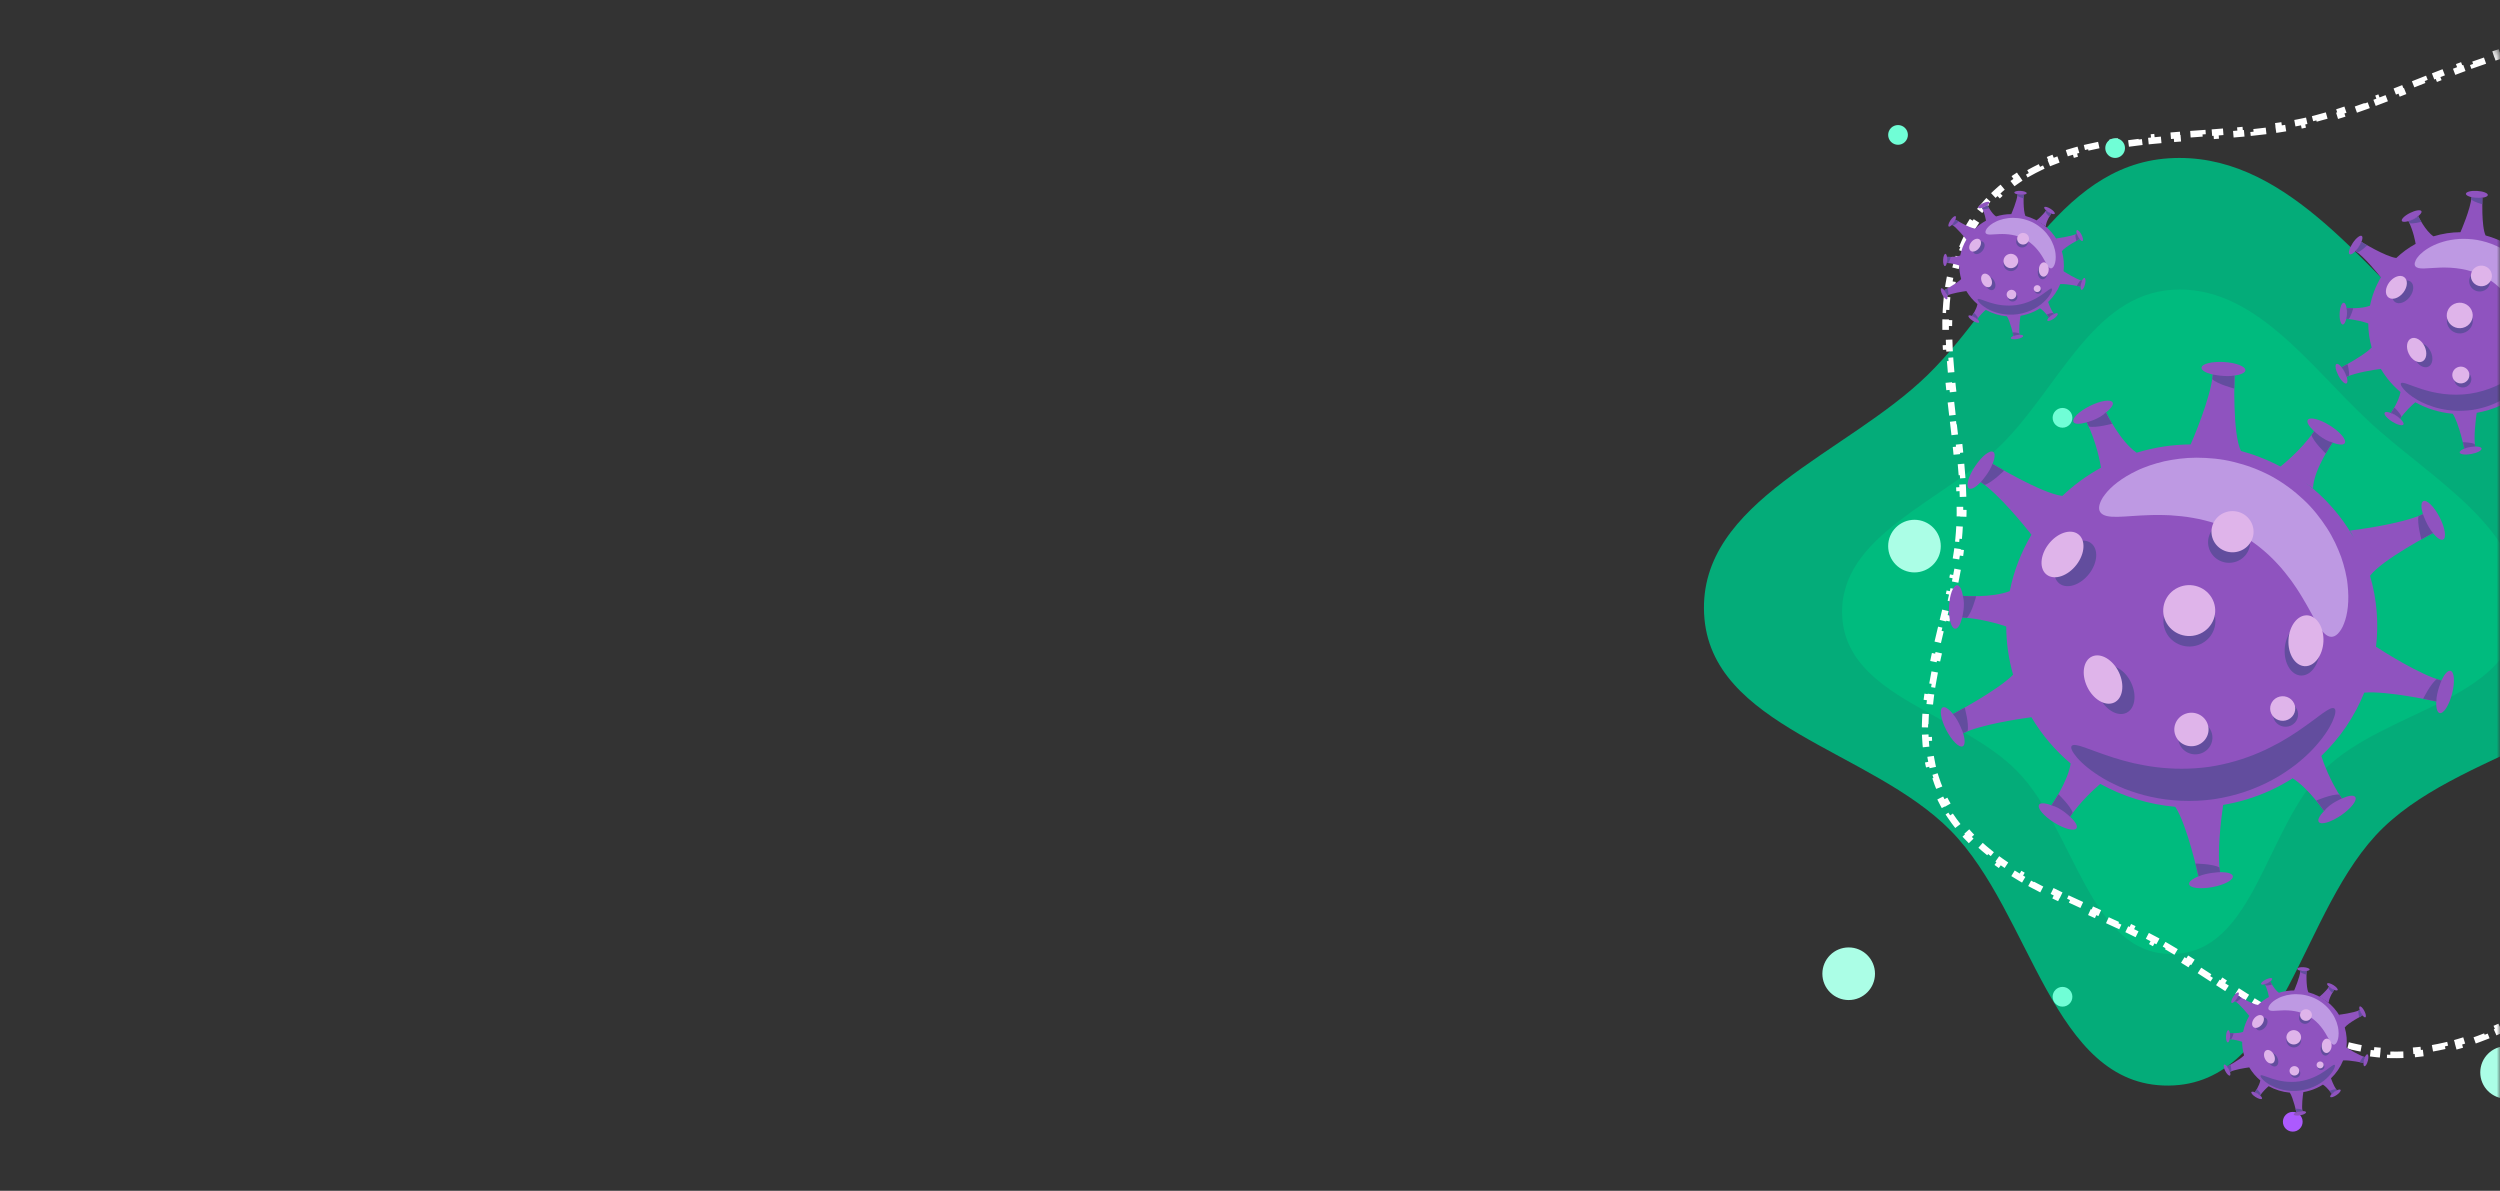 <svg width="380" height="181" viewBox="0 0 380 181" fill="none" xmlns="http://www.w3.org/2000/svg">
<rect x="0" y="0" width="380" height="181" fill="#333333" stroke="none"/>
<mask id="mask0_4393_19589" style="mask-type:alpha" maskUnits="userSpaceOnUse" x="0" y="0" width="380" height="181">
<rect width="380" height="181" rx="10" fill="#00BB7E"/>
</mask>
<g mask="url(#mask0_4393_19589)">
<path fill-rule="evenodd" clip-rule="evenodd" d="M329.601 24.065C346.943 22.904 358.707 39.852 371.393 51.682C384.774 64.161 406.072 75.176 403.837 93.295C401.604 111.402 375.4 113.102 362.251 125.805C349.53 138.094 347.324 164.887 329.601 165.008C311.897 165.128 308.895 138.843 296.503 126.252C284.376 113.93 259.876 110.527 259.023 93.295C258.172 76.086 280.745 69.014 293.073 56.922C305.225 45.002 312.582 25.204 329.601 24.065Z" fill="#04AC79"/>
<path fill-rule="evenodd" clip-rule="evenodd" d="M330.151 44.049C342.47 43.218 350.826 55.357 359.838 63.831C369.343 72.77 384.472 80.66 382.884 93.639C381.298 106.61 362.684 107.827 353.343 116.927C344.307 125.729 342.741 144.922 330.151 145.008C317.575 145.094 315.443 126.266 306.64 117.247C298.026 108.42 280.622 105.983 280.017 93.639C279.412 81.312 295.447 76.247 304.203 67.585C312.835 59.047 318.061 44.865 330.151 44.049Z" fill="#00BB7E"/>
<path d="M402.077 143.051C402.353 142.871 402.634 142.693 402.919 142.515L402.655 142.091C403.22 141.739 403.802 141.392 404.398 141.048L404.647 141.482C405.221 141.151 405.809 140.824 406.408 140.499L406.17 140.059C406.757 139.741 407.355 139.426 407.962 139.112L408.191 139.557C408.784 139.25 409.385 138.946 409.993 138.643L409.77 138.195C410.371 137.895 410.978 137.597 411.59 137.299L411.809 137.748C412.412 137.454 413.021 137.161 413.633 136.867L413.416 136.416C413.993 136.14 414.572 135.863 415.152 135.585C415.183 135.57 415.215 135.555 415.246 135.54L415.462 135.991C416.071 135.7 416.682 135.408 417.292 135.115L417.076 134.664C417.685 134.371 418.295 134.077 418.902 133.781L419.121 134.23C419.731 133.933 420.339 133.633 420.944 133.331L420.72 132.884C421.328 132.58 421.932 132.275 422.53 131.966L422.759 132.41C423.366 132.097 423.968 131.78 424.562 131.46L424.325 131.02C424.925 130.696 425.517 130.369 426.1 130.037L426.347 130.471C426.945 130.131 427.532 129.787 428.109 129.436L427.849 129.009C428.433 128.653 429.005 128.293 429.563 127.926L429.838 128.343C430.415 127.963 430.978 127.576 431.523 127.181L431.23 126.776C431.787 126.373 432.325 125.962 432.842 125.542L433.157 125.93C433.7 125.49 434.22 125.04 434.716 124.578L434.376 124.212C434.879 123.744 435.355 123.265 435.801 122.774L436.171 123.11C436.644 122.59 437.085 122.055 437.491 121.504L437.089 121.208C437.495 120.656 437.864 120.09 438.192 119.507L438.628 119.753C438.972 119.141 439.273 118.51 439.527 117.86L439.061 117.679C439.306 117.052 439.504 116.407 439.652 115.742L440.14 115.851C440.29 115.175 440.391 114.481 440.438 113.766L439.939 113.733C439.982 113.079 439.978 112.406 439.924 111.715L440.423 111.676C440.396 111.33 440.357 110.981 440.306 110.627C440.255 110.273 440.193 109.927 440.12 109.588L439.632 109.693C439.487 109.019 439.298 108.376 439.069 107.761L439.537 107.586C439.289 106.923 438.996 106.292 438.661 105.691L438.224 105.934C437.896 105.345 437.525 104.784 437.116 104.25L437.513 103.946C437.093 103.398 436.635 102.878 436.142 102.383L435.788 102.736C435.32 102.265 434.818 101.817 434.288 101.389L434.601 101C434.073 100.574 433.517 100.168 432.938 99.781L432.66 100.197C432.109 99.829 431.535 99.477 430.94 99.138L431.188 98.704C430.603 98.371 429.999 98.051 429.379 97.743L429.157 98.191C428.562 97.896 427.952 97.611 427.328 97.335L427.53 96.878C426.916 96.606 426.29 96.343 425.654 96.087L425.468 96.551C424.85 96.303 424.222 96.06 423.585 95.823L423.76 95.355C423.131 95.12 422.495 94.891 421.854 94.665L421.688 95.137C421.057 94.915 420.42 94.696 419.78 94.479L419.94 94.006C419.304 93.79 418.664 93.577 418.023 93.365L417.865 93.84C417.427 93.695 416.988 93.55 416.548 93.405C416.349 93.339 416.149 93.273 415.949 93.207L416.105 92.732C415.467 92.521 414.828 92.31 414.192 92.097L414.033 92.571C413.393 92.357 412.756 92.141 412.121 91.921L412.285 91.449C411.648 91.229 411.015 91.006 410.388 90.778L410.218 91.248C409.582 91.017 408.951 90.782 408.327 90.54L408.508 90.074C407.879 89.831 407.259 89.581 406.649 89.324L406.455 89.785C405.829 89.522 405.213 89.251 404.608 88.97L404.818 88.517C404.208 88.234 403.61 87.941 403.027 87.638L402.796 88.081C402.193 87.767 401.604 87.441 401.032 87.101L401.288 86.671C400.712 86.329 400.155 85.973 399.619 85.602L399.334 86.013C398.775 85.626 398.237 85.222 397.724 84.8L398.041 84.414C397.529 83.992 397.042 83.552 396.584 83.092L396.23 83.445C395.752 82.966 395.304 82.465 394.887 81.939L395.279 81.628C394.875 81.118 394.502 80.585 394.163 80.026L393.735 80.285C393.39 79.717 393.079 79.122 392.804 78.5L393.262 78.298C393.13 78.001 393.008 77.697 392.894 77.386C392.78 77.072 392.674 76.757 392.577 76.441L392.099 76.588C391.899 75.935 391.735 75.279 391.605 74.618L392.095 74.522C391.967 73.872 391.873 73.218 391.809 72.56L391.312 72.608C391.247 71.935 391.214 71.258 391.211 70.579L391.711 70.576C391.707 69.916 391.732 69.253 391.784 68.586L391.285 68.547C391.336 67.876 391.414 67.203 391.514 66.527L392.009 66.601C392.106 65.947 392.226 65.29 392.366 64.63L391.877 64.526C392.017 63.868 392.177 63.209 392.354 62.548L392.837 62.678C393.009 62.036 393.198 61.392 393.402 60.746L392.926 60.595C393.129 59.953 393.346 59.31 393.576 58.666L394.047 58.834C394.272 58.206 394.509 57.575 394.756 56.944L394.291 56.762C394.537 56.135 394.793 55.507 395.057 54.879L395.518 55.073C395.778 54.455 396.047 53.836 396.322 53.216L395.865 53.013C396.14 52.395 396.421 51.778 396.706 51.16L397.16 51.37C397.443 50.758 397.731 50.145 398.022 49.533L397.57 49.318C397.861 48.706 398.155 48.094 398.45 47.483L398.9 47.7C399.195 47.09 399.491 46.48 399.787 45.871L399.337 45.653C399.356 45.613 399.375 45.574 399.395 45.534C399.672 44.963 399.949 44.392 400.225 43.823L400.675 44.041C400.971 43.427 401.266 42.815 401.557 42.203L401.106 41.988C401.399 41.373 401.688 40.759 401.972 40.146L402.426 40.357C402.714 39.735 402.996 39.115 403.271 38.497L402.815 38.294C403.092 37.669 403.363 37.047 403.624 36.427L404.085 36.62C404.351 35.986 404.609 35.353 404.854 34.723L404.388 34.541C404.637 33.903 404.874 33.268 405.096 32.635L405.568 32.801C405.797 32.148 406.012 31.497 406.209 30.849L405.731 30.703C405.931 30.046 406.113 29.393 406.275 28.744L406.76 28.865C406.929 28.189 407.076 27.516 407.198 26.847L406.706 26.757C406.83 26.081 406.929 25.41 406.999 24.744L407.496 24.797C407.57 24.101 407.613 23.409 407.623 22.722L407.123 22.715C407.133 22.032 407.11 21.355 407.049 20.684L407.547 20.639C407.484 19.944 407.383 19.255 407.239 18.572L406.75 18.675C406.611 18.016 406.432 17.363 406.21 16.718L406.682 16.555C406.457 15.904 406.19 15.26 405.876 14.624L405.427 14.845C405.134 14.251 404.799 13.664 404.42 13.084L404.839 12.81C404.648 12.518 404.446 12.228 404.234 11.94C404.029 11.663 403.82 11.397 403.606 11.14L403.222 11.461C402.793 10.948 402.346 10.479 401.882 10.053L402.22 9.685C401.715 9.22 401.189 8.803 400.644 8.43L400.362 8.843C399.818 8.472 399.256 8.147 398.675 7.866L398.893 7.416C398.286 7.122 397.66 6.874 397.019 6.669L396.867 7.146C396.252 6.95 395.621 6.794 394.975 6.675L395.066 6.183C394.416 6.064 393.753 5.982 393.078 5.933L393.042 6.432C392.405 6.385 391.756 6.37 391.096 6.382L391.087 5.882C390.435 5.894 389.774 5.933 389.105 5.995L389.151 6.493C388.515 6.553 387.87 6.634 387.216 6.735L387.14 6.241C386.498 6.341 385.85 6.46 385.196 6.595L385.297 7.084C384.67 7.214 384.036 7.36 383.396 7.519L383.275 7.034C382.646 7.191 382.013 7.361 381.375 7.543L381.512 8.024C380.894 8.2 380.271 8.388 379.644 8.585L379.494 8.108C378.876 8.302 378.255 8.506 377.631 8.717L377.791 9.191C377.18 9.398 376.566 9.612 375.95 9.832L375.781 9.362C375.17 9.58 374.558 9.805 373.944 10.034L374.118 10.502C373.512 10.728 372.904 10.959 372.295 11.193L372.116 10.726C371.509 10.959 370.902 11.195 370.295 11.434L370.477 11.899C369.872 12.136 369.267 12.375 368.662 12.614L368.478 12.149C368.064 12.313 367.649 12.478 367.235 12.642C367.045 12.717 366.855 12.793 366.665 12.868L366.849 13.333C366.244 13.573 365.639 13.812 365.035 14.05L364.852 13.585C364.246 13.823 363.641 14.06 363.038 14.294L363.219 14.76C362.61 14.996 362.003 15.229 361.397 15.457L361.221 14.989C360.611 15.22 360.003 15.445 359.398 15.665L359.569 16.135C358.953 16.359 358.34 16.576 357.731 16.787L357.568 16.314C356.95 16.527 356.337 16.733 355.728 16.929L355.881 17.405C355.256 17.606 354.634 17.798 354.018 17.98L353.877 17.5C353.249 17.684 352.628 17.857 352.013 18.016L352.138 18.5C351.499 18.665 350.867 18.817 350.241 18.952L350.135 18.463C349.821 18.532 349.508 18.596 349.198 18.655C348.884 18.716 348.568 18.774 348.251 18.829L348.338 19.322C347.702 19.433 347.062 19.536 346.417 19.631L346.344 19.137C345.71 19.23 345.071 19.317 344.428 19.396L344.489 19.893C343.849 19.972 343.205 20.046 342.558 20.114L342.506 19.617C341.866 19.685 341.223 19.748 340.577 19.807L340.623 20.305C339.979 20.364 339.333 20.419 338.686 20.472L338.645 19.974C338.001 20.026 337.356 20.076 336.709 20.125L336.747 20.623C336.101 20.672 335.454 20.719 334.807 20.766L334.771 20.268C334.124 20.315 333.477 20.361 332.831 20.409L332.868 20.908C332.22 20.956 331.574 21.005 330.928 21.055L330.889 20.557C330.24 20.608 329.593 20.661 328.946 20.718L328.99 21.216C328.342 21.272 327.697 21.332 327.054 21.396L327.004 20.899C326.354 20.964 325.707 21.033 325.063 21.109L325.121 21.605C324.474 21.681 323.831 21.762 323.192 21.851L323.124 21.355C322.474 21.445 321.828 21.542 321.187 21.648L321.268 22.141C320.625 22.247 319.987 22.362 319.354 22.487L319.258 21.996C318.612 22.123 317.973 22.261 317.339 22.41L317.454 22.897C316.82 23.047 316.192 23.208 315.572 23.383L315.437 22.901C314.801 23.08 314.173 23.273 313.554 23.482L313.713 23.955C313.095 24.163 312.487 24.386 311.888 24.626L311.702 24.162C311.089 24.408 310.485 24.671 309.892 24.954L310.108 25.405C309.521 25.685 308.946 25.983 308.383 26.302L308.136 25.867C307.562 26.192 307 26.539 306.45 26.908L306.729 27.323C306.193 27.683 305.67 28.065 305.16 28.471L304.849 28.08C304.334 28.489 303.834 28.922 303.348 29.38L303.691 29.744C303.225 30.183 302.772 30.646 302.335 31.133L301.963 30.799C301.742 31.045 301.525 31.297 301.312 31.555C301.099 31.813 300.894 32.073 300.696 32.336L301.095 32.637C300.701 33.158 300.337 33.69 300 34.23L299.575 33.965C299.223 34.531 298.899 35.106 298.603 35.69L299.049 35.916C298.755 36.495 298.489 37.083 298.249 37.679L297.785 37.492C297.538 38.104 297.317 38.725 297.121 39.353L297.598 39.502C297.406 40.117 297.237 40.74 297.09 41.37L296.603 41.257C296.454 41.894 296.327 42.538 296.22 43.187L296.713 43.269C296.609 43.902 296.523 44.542 296.454 45.188L295.957 45.135C295.888 45.782 295.836 46.434 295.799 47.091L296.298 47.12C296.262 47.759 296.241 48.404 296.231 49.053L295.731 49.046C295.722 49.694 295.725 50.345 295.739 51L296.239 50.989C296.253 51.631 296.276 52.276 296.309 52.925L295.809 52.95C295.842 53.596 295.883 54.245 295.93 54.896L296.429 54.859C296.476 55.5 296.53 56.143 296.589 56.789L296.091 56.834C296.15 57.477 296.214 58.122 296.281 58.768L296.778 58.716C296.845 59.356 296.916 59.998 296.989 60.641L296.492 60.697C296.564 61.339 296.639 61.981 296.714 62.623L297.211 62.565C297.244 62.848 297.277 63.131 297.31 63.414C297.353 63.772 297.395 64.131 297.436 64.489L296.94 64.547C297.015 65.188 297.089 65.829 297.161 66.469L297.658 66.413C297.73 67.055 297.8 67.697 297.866 68.339L297.369 68.39C297.435 69.032 297.498 69.672 297.556 70.312L298.054 70.267C298.112 70.911 298.165 71.555 298.212 72.197L297.713 72.233C297.76 72.876 297.799 73.516 297.831 74.155L298.331 74.13C298.363 74.777 298.387 75.422 298.402 76.064L297.902 76.076C297.916 76.719 297.921 77.359 297.914 77.996L298.414 78.001C298.407 78.65 298.388 79.296 298.356 79.938L297.857 79.913C297.841 80.232 297.822 80.55 297.799 80.867C297.775 81.203 297.747 81.538 297.715 81.875L298.213 81.922C298.148 82.599 298.067 83.277 297.974 83.955L297.478 83.886C297.386 84.554 297.281 85.222 297.165 85.892L297.658 85.977C297.541 86.647 297.415 87.318 297.28 87.988L296.79 87.89C296.657 88.554 296.515 89.218 296.368 89.883L296.856 89.991C296.709 90.657 296.556 91.322 296.401 91.986L295.914 91.872C295.758 92.535 295.599 93.198 295.44 93.86L295.926 93.977C295.857 94.261 295.789 94.545 295.72 94.828C295.628 95.208 295.537 95.588 295.445 95.967L294.959 95.85C294.799 96.516 294.64 97.181 294.486 97.845L294.973 97.959C294.817 98.625 294.666 99.291 294.521 99.955L294.033 99.848C293.886 100.521 293.746 101.193 293.614 101.863L294.105 101.959C293.974 102.632 293.851 103.303 293.741 103.972L293.247 103.891C293.135 104.574 293.034 105.256 292.948 105.936L293.444 105.998C293.358 106.679 293.287 107.358 293.235 108.034L292.736 107.995C292.682 108.688 292.646 109.378 292.632 110.067L293.132 110.077C293.118 110.763 293.126 111.445 293.158 112.124L292.659 112.148C292.692 112.842 292.75 113.535 292.837 114.225L293.333 114.162C293.418 114.838 293.531 115.511 293.675 116.179L293.186 116.285C293.332 116.962 293.509 117.636 293.721 118.307L294.197 118.156C294.4 118.8 294.635 119.44 294.905 120.076L294.445 120.271C294.581 120.591 294.725 120.91 294.879 121.227C295.031 121.542 295.189 121.852 295.353 122.156L295.793 121.918C296.12 122.523 296.469 123.105 296.841 123.666L296.424 123.942C296.81 124.524 297.218 125.084 297.647 125.624L298.038 125.312C298.462 125.845 298.908 126.358 299.372 126.853L299.007 127.195C299.481 127.699 299.974 128.185 300.484 128.652L300.821 128.284C301.321 128.742 301.837 129.183 302.369 129.61L302.056 130C302.591 130.429 303.142 130.843 303.705 131.244L303.995 130.837C304.545 131.229 305.109 131.608 305.684 131.976L305.415 132.397C305.99 132.765 306.577 133.123 307.172 133.47L307.424 133.039C308.007 133.379 308.6 133.711 309.201 134.035L308.963 134.475C309.562 134.799 310.169 135.115 310.781 135.425L311.007 134.979C311.611 135.285 312.22 135.585 312.835 135.881L312.618 136.331C313.23 136.626 313.847 136.917 314.466 137.205L314.677 136.752C315.292 137.037 315.91 137.32 316.529 137.602L316.322 138.057C316.922 138.33 317.524 138.602 318.125 138.874L318.18 138.899L318.386 138.443C319.005 138.723 319.624 139.003 320.242 139.284L320.035 139.739C320.653 140.021 321.269 140.304 321.883 140.589L322.094 140.136C322.711 140.423 323.325 140.714 323.935 141.008L323.717 141.458C324.329 141.754 324.935 142.053 325.535 142.358L325.762 141.912C326.37 142.221 326.972 142.536 327.567 142.859L327.328 143.298C327.625 143.459 327.92 143.622 328.213 143.787C328.501 143.949 328.79 144.114 329.077 144.28L329.328 143.847C329.904 144.181 330.478 144.522 331.051 144.869L330.791 145.297C331.359 145.641 331.925 145.991 332.489 146.346L332.755 145.922C333.32 146.277 333.883 146.636 334.446 146.997L334.175 147.418C334.736 147.778 335.296 148.141 335.855 148.505L336.128 148.085C336.528 148.346 336.927 148.606 337.326 148.867C337.486 148.971 337.646 149.075 337.806 149.18L337.533 149.598C338.093 149.964 338.653 150.329 339.214 150.691L339.486 150.272C340.047 150.635 340.609 150.996 341.172 151.353L340.904 151.775C341.471 152.135 342.039 152.491 342.608 152.842L342.87 152.416C343.44 152.767 344.012 153.113 344.585 153.451L344.331 153.882C344.911 154.224 345.493 154.56 346.078 154.887L346.322 154.45C346.907 154.777 347.495 155.094 348.085 155.401L347.854 155.845C348.454 156.157 349.057 156.458 349.664 156.746L349.878 156.294C350.483 156.582 351.092 156.857 351.705 157.117L351.509 157.577C352.133 157.842 352.76 158.091 353.393 158.325L353.566 157.855C354.194 158.087 354.826 158.301 355.464 158.497L355.317 158.975C355.965 159.174 356.618 159.354 357.278 159.513L357.395 159.027C358.043 159.184 358.697 159.32 359.357 159.434L359.272 159.926C359.938 160.041 360.611 160.134 361.29 160.202L361.34 159.705C362 159.771 362.666 159.815 363.339 159.833L363.326 160.333C363.664 160.342 364.005 160.345 364.347 160.342C364.703 160.338 365.058 160.329 365.41 160.314L365.389 159.814C366.091 159.785 366.786 159.732 367.476 159.659L367.529 160.156C368.236 160.08 368.937 159.983 369.632 159.865L369.548 159.372C370.238 159.255 370.921 159.117 371.6 158.96L371.713 159.447C372.402 159.288 373.086 159.109 373.764 158.913L373.625 158.433C374.295 158.239 374.959 158.027 375.619 157.799L375.783 158.272C376.448 158.042 377.109 157.796 377.766 157.536L377.581 157.071C378.228 156.814 378.871 156.543 379.509 156.258L379.713 156.715C380.354 156.429 380.992 156.13 381.625 155.82L381.405 155.371C382.03 155.065 382.651 154.748 383.269 154.421L383.503 154.863C384.123 154.535 384.739 154.197 385.352 153.851L385.106 153.416C385.712 153.074 386.315 152.724 386.916 152.366L387.171 152.796C387.773 152.438 388.371 152.074 388.968 151.703L388.704 151.279C389.296 150.911 389.886 150.538 390.474 150.161L390.744 150.582C391.332 150.205 391.919 149.823 392.504 149.439L392.229 149.021C392.812 148.638 393.393 148.252 393.974 147.865L394.251 148.281C394.832 147.893 395.412 147.503 395.991 147.114L395.712 146.699C396.034 146.482 396.355 146.265 396.677 146.049C396.934 145.875 397.191 145.702 397.447 145.529L397.727 145.944C398.306 145.554 398.884 145.165 399.463 144.778L399.185 144.363C399.766 143.974 400.347 143.588 400.929 143.205L401.204 143.623C401.495 143.431 401.786 143.241 402.077 143.051Z" stroke="white" stroke-dasharray="2 2"/>
<circle cx="1.5" cy="1.5" r="1.5" transform="matrix(1 0 0 -1 312 153.008)" fill="#70FED6"/>
<circle cx="1.5" cy="1.5" r="1.5" transform="matrix(1 0 0 -1 312 65.008)" fill="#70FED6"/>
<circle cx="1.5" cy="1.5" r="1.5" transform="matrix(1 0 0 -1 347 172.008)" fill="#AC5AFE"/>
<circle cx="1.5" cy="1.5" r="1.5" transform="matrix(1 0 0 -1 320 24.008)" fill="#70FED6"/>
<circle cx="1.5" cy="1.5" r="1.5" transform="matrix(1 0 0 -1 287 22.008)" fill="#70FED6"/>
<circle cx="4" cy="4" r="4" transform="matrix(1 0 0 -1 287 87.008)" fill="#ABFEE6"/>
<circle cx="4" cy="4" r="4" transform="matrix(1 0 0 -1 277 152.008)" fill="#ABFEE6"/>
<circle cx="4" cy="4" r="4" transform="matrix(1 0 0 -1 377 167.008)" fill="#ABFEE6"/>
<path d="M368.691 36.348C368.529 36.414 368.367 36.478 368.207 36.55C368.367 36.477 368.53 36.41 368.691 36.348ZM388.077 50.702C388.288 48.924 388.149 47.09 387.622 45.3C388.528 44.07 392.404 42.044 392.404 42.044L391.679 40.586C389.962 41.403 386.089 41.854 386.089 41.854C386.179 41.99 386.277 42.175 386.38 42.384C384.483 39.044 381.348 36.748 377.811 35.792C377.157 34.46 377.325 30.051 377.325 30.051L375.676 29.934C375.535 31.757 374.057 35.139 373.988 35.294C372.621 35.301 371.24 35.509 369.888 35.923C368.658 35.105 367.557 32.856 367.557 32.856L366.074 33.573C366.859 35.148 367.143 36.855 367.176 37.066C366.083 37.666 365.1 38.391 364.237 39.215C362.656 39.03 358.936 36.775 358.936 36.775L358.006 38.14C359.423 39.074 361.439 41.592 361.89 42.168C361.1 43.501 360.542 44.956 360.239 46.468C358.862 46.996 356.679 46.829 356.679 46.829L356.582 48.468C358.024 48.554 359.382 48.959 359.976 49.158C359.978 50.382 360.148 51.618 360.495 52.835C359.251 54.083 355.926 55.823 355.926 55.823L356.661 57.297C358.048 56.637 360.823 56.212 361.887 56.068C362.693 57.431 363.708 58.614 364.874 59.597C364.636 61.026 363.405 62.774 363.405 62.774L364.8 63.681C365.605 62.497 366.65 61.546 367.121 61.146C368.869 62.117 370.815 62.715 372.822 62.892C373.739 64.294 374.582 68.189 374.582 68.189L376.23 67.905C375.976 66.465 376.298 63.862 376.459 62.748C377.674 62.543 378.882 62.18 380.054 61.642C380.645 61.37 381.205 61.06 381.739 60.722C382.975 61.497 384.123 63.217 384.123 63.217L385.505 62.292C384.566 60.933 384.042 59.401 383.919 59.016C385.357 57.64 386.46 55.991 387.182 54.196C388.944 54.041 392.658 54.872 392.658 54.872L393.088 53.285C391.432 52.849 388.679 51.094 388.077 50.702Z" fill="#8F53BF"/>
<path d="M384.668 49.945C383.939 49.906 383.463 48.581 382.476 46.948C382.366 46.739 382.213 46.535 382.083 46.318C381.947 46.104 381.787 45.89 381.638 45.668C381.309 45.236 380.968 44.784 380.56 44.357C379.762 43.49 378.78 42.688 377.659 42.068C376.527 41.469 375.31 41.082 374.137 40.883C373.55 40.773 372.979 40.731 372.431 40.689C372.159 40.684 371.89 40.666 371.632 40.666C371.376 40.675 371.119 40.658 370.879 40.677C368.944 40.731 367.55 41.043 367.127 40.459C367.027 40.318 367.003 40.134 367.059 39.907C367.117 39.686 367.242 39.399 367.472 39.114C367.915 38.521 368.736 37.844 369.923 37.282C370.218 37.131 370.541 37.023 370.879 36.895C371.219 36.775 371.582 36.681 371.961 36.584C372.723 36.423 373.56 36.3 374.451 36.304C375.339 36.31 376.286 36.383 377.244 36.622C378.201 36.852 379.175 37.207 380.111 37.706C381.041 38.216 381.866 38.835 382.575 39.506C383.292 40.172 383.861 40.917 384.34 41.652C384.819 42.389 385.159 43.148 385.427 43.866C385.546 44.233 385.659 44.583 385.737 44.929C385.808 45.278 385.887 45.605 385.913 45.929C386.063 47.213 385.918 48.256 385.642 48.941C385.521 49.282 385.339 49.54 385.18 49.706C385.014 49.873 384.843 49.952 384.668 49.945Z" fill="#BE99E3"/>
<path d="M358.983 35.861C359.238 36.023 359.032 36.777 358.524 37.544C358.352 37.804 358.167 38.032 357.989 38.214C357.639 38.57 357.311 38.749 357.143 38.642C356.889 38.48 357.095 37.727 357.603 36.959C358.111 36.191 358.729 35.699 358.983 35.861Z" fill="#8F53BF"/>
<path d="M358.039 38.163C358.039 38.163 358.687 37.448 358.936 36.775C359.201 36.932 359.503 37.111 359.813 37.285C359.813 37.285 358.884 38.214 358.334 38.376L358.039 38.163" fill="#624D9E"/>
<path d="M356.248 46.016C356.551 46.03 356.763 46.782 356.721 47.697C356.707 48.006 356.666 48.294 356.606 48.54C356.488 49.021 356.297 49.338 356.097 49.329C355.795 49.316 355.583 48.563 355.624 47.649C355.666 46.734 355.946 46.003 356.248 46.016Z" fill="#8F53BF"/>
<path d="M356.623 48.47C356.623 48.47 356.882 47.558 356.68 46.829C356.992 46.851 357.331 46.857 357.688 46.853C357.688 46.853 357.377 48.087 356.986 48.5L356.623 48.47" fill="#624D9E"/>
<path d="M355.144 55.322C355.414 55.188 355.975 55.742 356.396 56.559C356.539 56.836 356.647 57.107 356.717 57.349C356.855 57.825 356.848 58.193 356.669 58.282C356.399 58.416 355.838 57.862 355.416 57.045C354.996 56.228 354.873 55.456 355.144 55.322" fill="#8F53BF"/>
<path d="M356.697 57.281C356.697 57.281 356.394 56.372 355.926 55.823C356.198 55.678 356.508 55.511 356.817 55.335C356.817 55.335 357.167 56.59 357.034 57.138L356.697 57.281Z" fill="#624D9E"/>
<path d="M362.472 62.731C362.637 62.481 363.406 62.68 364.191 63.176C364.457 63.343 364.69 63.523 364.876 63.698C365.24 64.04 365.424 64.36 365.315 64.526C365.151 64.776 364.382 64.577 363.597 64.081C362.812 63.585 362.308 62.981 362.472 62.731Z" fill="#8F53BF"/>
<path d="M364.822 63.648C364.822 63.648 364.148 62.969 363.404 62.774C363.581 62.521 363.757 62.236 363.933 61.932C363.933 61.932 364.864 62.817 365.031 63.355L364.822 63.648" fill="#624D9E"/>
<path d="M373.875 68.788C373.819 68.495 374.517 68.12 375.434 67.95C375.745 67.893 376.04 67.866 376.297 67.866C376.802 67.868 377.16 67.977 377.197 68.17C377.254 68.463 376.556 68.838 375.638 69.008C374.721 69.178 373.932 69.079 373.875 68.788" fill="#8F53BF"/>
<path d="M376.224 67.867C376.224 67.867 375.251 67.901 374.582 68.189C374.515 67.893 374.438 67.554 374.352 67.214C374.352 67.214 375.679 67.232 376.178 67.51L376.224 67.867" fill="#624D9E"/>
<path d="M369.461 53.432C369.925 54.401 369.761 55.435 369.096 55.74C368.431 56.046 367.517 55.508 367.053 54.538C366.59 53.569 366.754 52.535 367.419 52.23C368.084 51.924 368.998 52.463 369.461 53.432Z" fill="#624D9E"/>
<path d="M368.535 52.646C368.998 53.616 368.834 54.65 368.17 54.955C367.504 55.26 366.59 54.722 366.127 53.753C365.663 52.783 365.827 51.75 366.492 51.444C367.158 51.139 368.072 51.677 368.535 52.646Z" fill="#DFB4EA"/>
<path d="M364.157 43.569C364.814 42.714 365.822 42.371 366.408 42.804C366.995 43.238 366.938 44.282 366.281 45.137C365.624 45.993 364.617 46.335 364.031 45.902C363.444 45.469 363.501 44.424 364.157 43.569Z" fill="#624D9E"/>
<path d="M363.187 42.89C363.844 42.035 364.852 41.693 365.438 42.126C366.025 42.559 365.969 43.604 365.312 44.459C364.655 45.315 363.648 45.657 363.061 45.224C362.474 44.79 362.531 43.746 363.187 42.89Z" fill="#DFB4EA"/>
<path d="M375.523 57.08C375.827 57.718 375.546 58.478 374.896 58.776C374.245 59.075 373.471 58.801 373.166 58.162C372.862 57.524 373.142 56.764 373.792 56.465C374.443 56.166 375.217 56.441 375.523 57.08" fill="#624D9E"/>
<path d="M375.226 56.461C375.531 57.099 375.251 57.859 374.6 58.158C373.95 58.457 373.175 58.182 372.87 57.544C372.566 56.906 372.845 56.146 373.496 55.847C374.147 55.548 374.922 55.823 375.226 56.461" fill="#DFB4EA"/>
<path d="M378.438 43.214C378.172 44.041 377.273 44.499 376.431 44.238C375.588 43.976 375.121 43.095 375.387 42.269C375.654 41.442 376.553 40.984 377.395 41.245C378.238 41.507 378.704 42.388 378.438 43.214" fill="#624D9E"/>
<path d="M378.697 42.413C378.431 43.24 377.531 43.698 376.689 43.436C375.847 43.175 375.38 42.294 375.646 41.467C375.913 40.641 376.812 40.183 377.654 40.444C378.496 40.705 378.963 41.587 378.697 42.413Z" fill="#DFB4EA"/>
<path d="M381.848 55.009C382.072 55.477 381.866 56.034 381.389 56.253C380.912 56.473 380.344 56.271 380.121 55.803C379.897 55.335 380.102 54.778 380.58 54.559C381.057 54.34 381.625 54.541 381.848 55.009" fill="#DFB4EA"/>
<path d="M378.149 29.646C378.131 29.939 377.371 30.133 376.451 30.079C376.139 30.061 375.849 30.017 375.603 29.955C375.121 29.834 374.804 29.645 374.816 29.451C374.834 29.158 375.594 28.963 376.514 29.017C377.435 29.071 378.167 29.352 378.149 29.646" fill="#8F53BF"/>
<path d="M375.673 29.972C375.673 29.972 376.615 30.17 377.326 30.051C377.317 30.351 377.308 30.694 377.307 31.04C377.307 31.04 376.039 30.71 375.63 30.325L375.673 29.972" fill="#624D9E"/>
<path d="M368.058 32.096C368.194 32.358 367.638 32.903 366.817 33.314C366.539 33.453 366.266 33.559 366.022 33.628C365.543 33.763 365.173 33.757 365.083 33.584C364.947 33.323 365.502 32.777 366.324 32.367C367.146 31.956 367.922 31.835 368.058 32.096" fill="#8F53BF"/>
<path d="M366.092 33.608C366.092 33.608 367.018 33.382 367.557 32.856C367.689 33.129 367.85 33.418 368.028 33.718C368.028 33.718 366.794 34.056 366.242 33.929L366.092 33.608Z" fill="#624D9E"/>
<path d="M375.685 47.924C376.147 48.894 375.722 50.048 374.733 50.502C373.745 50.956 372.568 50.539 372.105 49.569C371.642 48.6 372.068 47.445 373.056 46.991C374.045 46.537 375.221 46.955 375.685 47.924Z" fill="#624D9E"/>
<path d="M375.67 47.125C376.133 48.094 375.707 49.248 374.718 49.703C373.73 50.157 372.553 49.739 372.091 48.77C371.627 47.8 372.053 46.646 373.042 46.192C374.03 45.737 375.207 46.155 375.67 47.125" fill="#DFB4EA"/>
<path d="M384.909 55.399C385.05 55.494 385.011 55.847 384.763 56.398C384.517 56.949 384.039 57.681 383.299 58.474C382.93 58.872 382.488 59.272 381.985 59.673C381.473 60.062 380.905 60.457 380.262 60.804C378.986 61.509 377.44 62.066 375.745 62.316C374.048 62.551 372.403 62.451 370.975 62.132C370.258 61.98 369.598 61.761 368.994 61.531C368.396 61.288 367.855 61.028 367.386 60.751C366.446 60.197 365.774 59.63 365.378 59.171C364.981 58.713 364.839 58.385 364.947 58.255C365.183 57.968 366.303 58.566 368.137 59.151C368.593 59.299 369.1 59.435 369.642 59.566C370.188 59.683 370.769 59.803 371.386 59.874C372.618 60.029 373.981 60.043 375.378 59.851C376.773 59.643 378.075 59.248 379.21 58.754C379.781 58.513 380.303 58.236 380.792 57.971C381.273 57.694 381.719 57.422 382.114 57.151C383.7 56.078 384.6 55.19 384.909 55.399" fill="#624D9E"/>
<path d="M302.723 33.14C302.632 33.177 302.541 33.213 302.451 33.254C302.541 33.212 302.633 33.175 302.723 33.14ZM313.659 41.221C313.778 40.219 313.699 39.187 313.402 38.179C313.913 37.487 316.1 36.346 316.1 36.346L315.691 35.526C314.722 35.986 312.538 36.239 312.538 36.239C312.588 36.316 312.644 36.42 312.702 36.538C311.632 34.658 309.863 33.365 307.868 32.827C307.499 32.077 307.594 29.595 307.594 29.595L306.664 29.529C306.584 30.556 305.75 32.459 305.711 32.547C304.94 32.551 304.161 32.667 303.398 32.901C302.705 32.44 302.084 31.174 302.084 31.174L301.247 31.578C301.69 32.464 301.85 33.426 301.869 33.544C301.252 33.882 300.698 34.29 300.211 34.754C299.319 34.65 297.22 33.38 297.22 33.38L296.696 34.149C297.495 34.675 298.632 36.092 298.887 36.416C298.441 37.167 298.127 37.986 297.956 38.837C297.179 39.134 295.948 39.04 295.948 39.04L295.893 39.962C296.706 40.011 297.472 40.239 297.807 40.351C297.808 41.04 297.904 41.736 298.1 42.421C297.398 43.123 295.522 44.103 295.522 44.103L295.937 44.933C296.72 44.562 298.285 44.322 298.885 44.241C299.34 45.008 299.912 45.674 300.57 46.228C300.436 47.032 299.741 48.016 299.741 48.016L300.528 48.526C300.982 47.86 301.572 47.325 301.838 47.1C302.824 47.646 303.921 47.983 305.054 48.082C305.571 48.872 306.046 51.065 306.046 51.065L306.976 50.904C306.833 50.093 307.015 48.629 307.105 48.001C307.791 47.886 308.472 47.682 309.133 47.379C309.467 47.226 309.783 47.051 310.084 46.861C310.781 47.297 311.429 48.265 311.429 48.265L312.208 47.745C311.679 46.98 311.383 46.117 311.314 45.901C312.125 45.126 312.747 44.198 313.154 43.187C314.148 43.1 316.243 43.568 316.243 43.568L316.486 42.674C315.552 42.429 313.999 41.441 313.659 41.221Z" fill="#8F53BF"/>
<path d="M311.798 32.468L311.021 31.964C310.423 32.841 309.507 33.539 309.507 33.539C310.028 33.797 310.957 34.422 310.957 34.422C310.996 33.602 311.798 32.468 311.798 32.468Z" fill="#8F53BF"/>
<path d="M311.735 40.794C311.324 40.772 311.056 40.027 310.499 39.107C310.436 38.99 310.35 38.875 310.277 38.753C310.2 38.632 310.11 38.512 310.026 38.386C309.84 38.143 309.648 37.889 309.418 37.648C308.968 37.161 308.414 36.709 307.782 36.36C307.143 36.023 306.456 35.805 305.795 35.693C305.464 35.631 305.141 35.608 304.832 35.584C304.679 35.581 304.527 35.571 304.382 35.571C304.237 35.576 304.092 35.566 303.957 35.577C302.865 35.607 302.079 35.783 301.84 35.454C301.784 35.375 301.77 35.271 301.802 35.144C301.835 35.019 301.905 34.857 302.035 34.697C302.285 34.363 302.748 33.982 303.418 33.666C303.584 33.581 303.766 33.52 303.957 33.448C304.148 33.38 304.353 33.328 304.567 33.273C304.997 33.182 305.469 33.113 305.972 33.115C306.473 33.118 307.007 33.16 307.547 33.295C308.087 33.424 308.636 33.624 309.165 33.905C309.689 34.192 310.155 34.54 310.555 34.918C310.959 35.293 311.28 35.712 311.55 36.126C311.82 36.541 312.012 36.968 312.163 37.372C312.231 37.579 312.294 37.776 312.338 37.971C312.378 38.167 312.423 38.351 312.438 38.533C312.522 39.257 312.44 39.843 312.285 40.229C312.216 40.421 312.114 40.566 312.024 40.66C311.93 40.754 311.834 40.798 311.735 40.794Z" fill="#BE99E3"/>
<path d="M297.247 32.866C297.39 32.957 297.274 33.382 296.988 33.814C296.891 33.96 296.787 34.088 296.686 34.191C296.488 34.391 296.304 34.492 296.209 34.432C296.066 34.34 296.182 33.916 296.468 33.484C296.755 33.051 297.104 32.775 297.247 32.866Z" fill="#8F53BF"/>
<path d="M296.715 34.161C296.715 34.161 297.08 33.759 297.221 33.38C297.37 33.469 297.541 33.57 297.716 33.667C297.716 33.667 297.191 34.19 296.881 34.282L296.715 34.161" fill="#624D9E"/>
<path d="M295.704 38.583C295.875 38.59 295.995 39.014 295.971 39.528C295.963 39.703 295.94 39.865 295.906 40.003C295.84 40.274 295.732 40.452 295.619 40.447C295.449 40.44 295.329 40.016 295.353 39.502C295.376 38.987 295.534 38.575 295.704 38.583Z" fill="#8F53BF"/>
<path d="M295.915 39.964C295.915 39.964 296.061 39.45 295.947 39.04C296.123 39.052 296.314 39.056 296.516 39.053C296.516 39.053 296.34 39.749 296.12 39.981L295.915 39.964" fill="#624D9E"/>
<path d="M295.081 43.821C295.234 43.746 295.55 44.058 295.788 44.518C295.868 44.673 295.929 44.826 295.969 44.962C296.046 45.23 296.043 45.437 295.942 45.487C295.789 45.563 295.473 45.251 295.235 44.791C294.998 44.331 294.929 43.897 295.081 43.821" fill="#8F53BF"/>
<path d="M295.957 44.924C295.957 44.924 295.786 44.412 295.522 44.103C295.676 44.021 295.851 43.927 296.025 43.828C296.025 43.828 296.223 44.535 296.148 44.843L295.957 44.924Z" fill="#624D9E"/>
<path d="M299.215 47.992C299.307 47.851 299.741 47.963 300.184 48.242C300.334 48.337 300.466 48.438 300.571 48.536C300.776 48.729 300.88 48.909 300.818 49.002C300.726 49.143 300.292 49.031 299.849 48.752C299.406 48.473 299.122 48.133 299.215 47.992Z" fill="#8F53BF"/>
<path d="M300.541 48.508C300.541 48.508 300.161 48.126 299.741 48.016C299.841 47.874 299.94 47.713 300.039 47.542C300.039 47.542 300.565 48.04 300.659 48.343L300.541 48.508" fill="#624D9E"/>
<path d="M305.647 51.401C305.616 51.237 306.009 51.026 306.527 50.93C306.702 50.898 306.868 50.883 307.014 50.883C307.298 50.884 307.5 50.945 307.521 51.054C307.553 51.218 307.159 51.43 306.642 51.526C306.124 51.621 305.679 51.566 305.647 51.401" fill="#8F53BF"/>
<path d="M306.972 50.883C306.972 50.883 306.423 50.902 306.046 51.065C306.008 50.897 305.965 50.707 305.916 50.516C305.916 50.516 306.665 50.525 306.946 50.682L306.972 50.883" fill="#624D9E"/>
<path d="M311.207 48.733C311.108 48.596 311.378 48.245 311.81 47.949C311.955 47.849 312.101 47.768 312.233 47.71C312.493 47.596 312.703 47.571 312.768 47.661C312.866 47.798 312.596 48.149 312.165 48.445C311.734 48.741 311.305 48.87 311.207 48.733" fill="#8F53BF"/>
<path d="M312.196 47.727C312.196 47.727 311.691 47.927 311.428 48.265C311.331 48.122 311.217 47.971 311.092 47.816C311.092 47.816 311.762 47.528 312.084 47.558L312.196 47.727" fill="#624D9E"/>
<path d="M316.387 44.063C316.222 44.022 316.191 43.584 316.32 43.084C316.363 42.915 316.419 42.761 316.48 42.632C316.601 42.38 316.742 42.226 316.852 42.253C317.018 42.294 317.048 42.732 316.92 43.232C316.792 43.732 316.553 44.104 316.387 44.063Z" fill="#8F53BF"/>
<path d="M316.464 42.669C316.464 42.669 316.251 43.165 316.244 43.568C316.073 43.531 315.878 43.49 315.68 43.453C315.68 43.453 316.003 42.792 316.267 42.608L316.464 42.669" fill="#624D9E"/>
<path d="M303.157 42.757C303.419 43.303 303.326 43.885 302.951 44.057C302.576 44.229 302.06 43.926 301.799 43.38C301.538 42.834 301.63 42.252 302.005 42.081C302.38 41.908 302.896 42.212 303.157 42.757Z" fill="#624D9E"/>
<path d="M302.635 42.315C302.896 42.861 302.804 43.443 302.429 43.614C302.054 43.786 301.538 43.483 301.277 42.938C301.015 42.392 301.108 41.81 301.483 41.638C301.858 41.466 302.374 41.769 302.635 42.315Z" fill="#DFB4EA"/>
<path d="M300.165 37.205C300.536 36.723 301.104 36.531 301.435 36.775C301.766 37.018 301.734 37.606 301.364 38.088C300.993 38.569 300.425 38.762 300.094 38.518C299.763 38.274 299.795 37.686 300.165 37.205Z" fill="#624D9E"/>
<path d="M299.618 36.823C299.989 36.342 300.557 36.149 300.888 36.393C301.219 36.637 301.187 37.225 300.817 37.706C300.446 38.188 299.878 38.38 299.547 38.137C299.216 37.892 299.248 37.304 299.618 36.823Z" fill="#DFB4EA"/>
<path d="M306.577 44.811C306.748 45.17 306.59 45.598 306.223 45.766C305.856 45.934 305.419 45.779 305.247 45.42C305.075 45.061 305.233 44.633 305.6 44.465C305.967 44.297 306.404 44.451 306.577 44.811" fill="#624D9E"/>
<path d="M306.41 44.462C306.582 44.822 306.424 45.249 306.057 45.417C305.69 45.586 305.253 45.431 305.081 45.072C304.909 44.712 305.067 44.285 305.434 44.117C305.801 43.948 306.238 44.103 306.41 44.462" fill="#DFB4EA"/>
<path d="M308.221 37.005C308.071 37.471 307.564 37.728 307.089 37.581C306.613 37.434 306.35 36.938 306.5 36.473C306.65 36.008 307.158 35.75 307.633 35.897C308.108 36.044 308.371 36.54 308.221 37.005" fill="#624D9E"/>
<path d="M308.368 36.554C308.218 37.02 307.71 37.277 307.235 37.13C306.76 36.983 306.496 36.487 306.647 36.022C306.797 35.557 307.304 35.299 307.779 35.446C308.255 35.593 308.518 36.089 308.368 36.554Z" fill="#DFB4EA"/>
<path d="M310.268 43.9C310.394 44.164 310.278 44.477 310.009 44.601C309.74 44.724 309.419 44.611 309.293 44.347C309.167 44.084 309.283 43.77 309.552 43.647C309.821 43.523 310.142 43.637 310.268 43.9" fill="#624D9E"/>
<path d="M310.146 43.645C310.272 43.908 310.156 44.222 309.887 44.345C309.618 44.469 309.297 44.355 309.171 44.092C309.045 43.828 309.161 43.515 309.43 43.391C309.699 43.268 310.02 43.381 310.146 43.645" fill="#DFB4EA"/>
<path d="M316.536 36.625C316.385 36.699 316.073 36.391 315.838 35.937C315.759 35.783 315.699 35.632 315.66 35.497C315.583 35.233 315.587 35.028 315.687 34.979C315.838 34.904 316.15 35.212 316.384 35.667C316.619 36.121 316.687 36.55 316.536 36.625" fill="#8F53BF"/>
<path d="M315.671 35.535C315.671 35.535 315.84 36.041 316.1 36.346C315.948 36.427 315.776 36.52 315.603 36.617C315.603 36.617 315.408 35.919 315.483 35.615L315.671 35.535" fill="#624D9E"/>
<path d="M312.317 32.493C312.226 32.632 311.797 32.521 311.36 32.245C311.212 32.152 311.082 32.052 310.978 31.955C310.775 31.765 310.673 31.586 310.733 31.494C310.825 31.355 311.253 31.466 311.691 31.742C312.128 32.017 312.409 32.354 312.317 32.493" fill="#8F53BF"/>
<path d="M311.008 31.982C311.008 31.982 311.383 32.36 311.798 32.468C311.7 32.609 311.602 32.767 311.503 32.937C311.503 32.937 310.985 32.444 310.892 32.145L311.008 31.982Z" fill="#624D9E"/>
<path d="M308.058 29.367C308.048 29.532 307.619 29.641 307.1 29.611C306.924 29.601 306.761 29.576 306.622 29.541C306.35 29.473 306.171 29.366 306.178 29.258C306.188 29.092 306.617 28.983 307.136 29.013C307.656 29.044 308.068 29.202 308.058 29.367" fill="#8F53BF"/>
<path d="M306.662 29.551C306.662 29.551 307.193 29.662 307.594 29.595C307.589 29.764 307.584 29.957 307.584 30.152C307.584 30.152 306.869 29.966 306.638 29.75L306.662 29.551" fill="#624D9E"/>
<path d="M302.367 30.747C302.443 30.894 302.13 31.201 301.666 31.432C301.509 31.511 301.356 31.57 301.218 31.609C300.948 31.685 300.739 31.682 300.688 31.584C300.612 31.437 300.925 31.13 301.389 30.899C301.852 30.668 302.29 30.6 302.367 30.747" fill="#8F53BF"/>
<path d="M301.257 31.598C301.257 31.598 301.779 31.47 302.084 31.174C302.158 31.328 302.249 31.491 302.349 31.659C302.349 31.659 301.653 31.85 301.342 31.778L301.257 31.598Z" fill="#624D9E"/>
<path d="M311.242 41.4C311.211 42.002 310.852 42.474 310.438 42.454C310.024 42.434 309.713 41.93 309.743 41.328C309.773 40.726 310.133 40.255 310.547 40.274C310.961 40.294 311.271 40.798 311.242 41.4" fill="#624D9E"/>
<path d="M311.404 40.999C311.373 41.602 311.014 42.073 310.6 42.054C310.186 42.034 309.875 41.53 309.905 40.928C309.935 40.326 310.295 39.854 310.709 39.874C311.123 39.894 311.434 40.398 311.404 40.999" fill="#DFB4EA"/>
<path d="M306.669 39.657C306.93 40.202 306.69 40.852 306.132 41.108C305.574 41.364 304.911 41.129 304.649 40.583C304.388 40.037 304.629 39.387 305.186 39.132C305.744 38.876 306.407 39.111 306.669 39.657Z" fill="#624D9E"/>
<path d="M306.66 39.207C306.921 39.752 306.681 40.402 306.123 40.658C305.565 40.914 304.902 40.678 304.641 40.133C304.379 39.587 304.62 38.937 305.177 38.682C305.735 38.426 306.399 38.661 306.66 39.207" fill="#DFB4EA"/>
<path d="M311.872 43.864C311.952 43.918 311.93 44.117 311.79 44.427C311.651 44.737 311.381 45.149 310.964 45.595C310.756 45.819 310.506 46.044 310.223 46.27C309.934 46.489 309.613 46.712 309.251 46.907C308.531 47.304 307.659 47.617 306.703 47.758C305.745 47.891 304.818 47.834 304.012 47.655C303.607 47.569 303.235 47.446 302.895 47.316C302.557 47.179 302.252 47.033 301.987 46.877C301.457 46.566 301.078 46.246 300.855 45.988C300.63 45.73 300.551 45.545 300.611 45.472C300.744 45.311 301.377 45.647 302.411 45.976C302.668 46.06 302.954 46.136 303.26 46.21C303.568 46.276 303.895 46.343 304.244 46.383C304.939 46.47 305.708 46.479 306.496 46.371C307.283 46.254 308.017 46.031 308.657 45.753C308.979 45.617 309.274 45.462 309.55 45.312C309.821 45.156 310.073 45.003 310.295 44.851C311.19 44.246 311.698 43.747 311.872 43.864" fill="#624D9E"/>
<path d="M345.723 151.14C345.632 151.177 345.541 151.213 345.451 151.254C345.541 151.212 345.633 151.175 345.723 151.14ZM356.659 159.22C356.778 158.219 356.699 157.187 356.402 156.179C356.913 155.487 359.1 154.346 359.1 154.346L358.691 153.526C357.722 153.986 355.538 154.24 355.538 154.24C355.588 154.316 355.644 154.42 355.702 154.538C354.632 152.658 352.863 151.365 350.868 150.827C350.499 150.077 350.594 147.595 350.594 147.595L349.664 147.529C349.584 148.556 348.75 150.459 348.711 150.547C347.94 150.551 347.161 150.668 346.398 150.901C345.705 150.44 345.084 149.174 345.084 149.174L344.247 149.578C344.69 150.464 344.85 151.426 344.869 151.544C344.252 151.882 343.698 152.29 343.211 152.754C342.319 152.65 340.22 151.38 340.22 151.38L339.696 152.149C340.495 152.675 341.632 154.092 341.887 154.416C341.441 155.167 341.127 155.985 340.956 156.837C340.179 157.134 338.948 157.04 338.948 157.04L338.893 157.962C339.706 158.011 340.472 158.239 340.807 158.351C340.808 159.04 340.904 159.736 341.1 160.421C340.398 161.123 338.522 162.103 338.522 162.103L338.937 162.933C339.72 162.561 341.285 162.322 341.885 162.241C342.34 163.008 342.912 163.674 343.57 164.228C343.436 165.032 342.741 166.016 342.741 166.016L343.528 166.526C343.982 165.86 344.572 165.325 344.838 165.1C345.824 165.646 346.921 165.983 348.054 166.082C348.571 166.872 349.046 169.064 349.046 169.064L349.976 168.905C349.833 168.093 350.015 166.629 350.105 166.001C350.791 165.886 351.472 165.682 352.133 165.379C352.467 165.226 352.783 165.051 353.084 164.861C353.781 165.297 354.429 166.265 354.429 166.265L355.208 165.745C354.679 164.98 354.383 164.117 354.314 163.901C355.125 163.126 355.747 162.198 356.154 161.187C357.148 161.1 359.243 161.568 359.243 161.568L359.486 160.674C358.552 160.429 356.999 159.441 356.659 159.22Z" fill="#8F53BF"/>
<path d="M354.798 150.468L354.021 149.964C353.423 150.841 352.507 151.539 352.507 151.539C353.028 151.797 353.957 152.422 353.957 152.422C353.996 151.602 354.798 150.468 354.798 150.468Z" fill="#8F53BF"/>
<path d="M354.735 158.794C354.324 158.772 354.056 158.027 353.499 157.107C353.436 156.99 353.35 156.875 353.277 156.753C353.2 156.632 353.11 156.512 353.026 156.386C352.84 156.143 352.648 155.889 352.418 155.648C351.968 155.161 351.414 154.709 350.782 154.36C350.143 154.023 349.456 153.805 348.795 153.693C348.464 153.631 348.141 153.608 347.832 153.584C347.679 153.581 347.527 153.571 347.382 153.571C347.237 153.576 347.092 153.566 346.957 153.577C345.865 153.607 345.079 153.783 344.84 153.454C344.784 153.375 344.77 153.271 344.802 153.144C344.835 153.019 344.905 152.857 345.035 152.697C345.285 152.363 345.748 151.982 346.418 151.666C346.584 151.581 346.766 151.52 346.957 151.448C347.148 151.38 347.353 151.328 347.567 151.273C347.997 151.182 348.469 151.113 348.972 151.115C349.473 151.119 350.007 151.16 350.547 151.295C351.087 151.424 351.636 151.624 352.165 151.905C352.689 152.192 353.155 152.54 353.555 152.918C353.959 153.293 354.28 153.712 354.55 154.126C354.82 154.541 355.012 154.968 355.163 155.372C355.231 155.579 355.294 155.776 355.338 155.971C355.378 156.167 355.423 156.351 355.438 156.534C355.522 157.257 355.44 157.843 355.285 158.229C355.216 158.421 355.114 158.566 355.024 158.66C354.93 158.754 354.834 158.798 354.735 158.794Z" fill="#BE99E3"/>
<path d="M340.247 150.866C340.39 150.957 340.274 151.381 339.988 151.814C339.891 151.96 339.787 152.088 339.686 152.191C339.488 152.391 339.304 152.492 339.209 152.432C339.066 152.34 339.182 151.916 339.468 151.484C339.755 151.052 340.104 150.775 340.247 150.866Z" fill="#8F53BF"/>
<path d="M339.715 152.161C339.715 152.161 340.08 151.759 340.221 151.38C340.37 151.469 340.541 151.57 340.716 151.667C340.716 151.667 340.191 152.19 339.881 152.282L339.715 152.161" fill="#624D9E"/>
<path d="M338.704 156.583C338.875 156.59 338.995 157.014 338.971 157.528C338.963 157.703 338.94 157.865 338.906 158.003C338.84 158.274 338.732 158.452 338.619 158.447C338.449 158.44 338.329 158.016 338.353 157.502C338.376 156.987 338.534 156.575 338.704 156.583Z" fill="#8F53BF"/>
<path d="M338.915 157.964C338.915 157.964 339.061 157.45 338.947 157.04C339.123 157.052 339.314 157.056 339.516 157.053C339.516 157.053 339.34 157.749 339.12 157.981L338.915 157.964" fill="#624D9E"/>
<path d="M338.081 161.821C338.234 161.746 338.55 162.058 338.788 162.518C338.868 162.673 338.929 162.826 338.969 162.962C339.046 163.23 339.043 163.437 338.942 163.487C338.789 163.563 338.473 163.251 338.235 162.791C337.998 162.331 337.929 161.897 338.081 161.821" fill="#8F53BF"/>
<path d="M338.957 162.924C338.957 162.924 338.786 162.412 338.522 162.103C338.676 162.021 338.851 161.927 339.025 161.828C339.025 161.828 339.223 162.535 339.148 162.843L338.957 162.924Z" fill="#624D9E"/>
<path d="M342.215 165.992C342.307 165.851 342.741 165.963 343.184 166.242C343.334 166.337 343.466 166.438 343.571 166.536C343.776 166.729 343.88 166.909 343.818 167.002C343.726 167.143 343.292 167.031 342.849 166.752C342.406 166.473 342.122 166.133 342.215 165.992Z" fill="#8F53BF"/>
<path d="M343.541 166.508C343.541 166.508 343.161 166.126 342.741 166.016C342.841 165.874 342.94 165.713 343.039 165.542C343.039 165.542 343.565 166.04 343.659 166.343L343.541 166.508" fill="#624D9E"/>
<path d="M348.647 169.401C348.616 169.237 349.009 169.026 349.527 168.93C349.702 168.898 349.868 168.883 350.014 168.883C350.298 168.884 350.5 168.945 350.521 169.054C350.553 169.219 350.159 169.43 349.642 169.526C349.124 169.621 348.679 169.566 348.647 169.401" fill="#8F53BF"/>
<path d="M349.972 168.883C349.972 168.883 349.423 168.902 349.046 169.064C349.008 168.897 348.965 168.707 348.916 168.516C348.916 168.516 349.665 168.525 349.946 168.682L349.972 168.883" fill="#624D9E"/>
<path d="M354.207 166.733C354.108 166.596 354.378 166.245 354.81 165.949C354.955 165.849 355.101 165.768 355.233 165.71C355.493 165.596 355.703 165.57 355.768 165.661C355.866 165.798 355.596 166.149 355.165 166.445C354.734 166.741 354.305 166.87 354.207 166.733" fill="#8F53BF"/>
<path d="M355.196 165.727C355.196 165.727 354.691 165.927 354.428 166.265C354.331 166.122 354.217 165.971 354.092 165.816C354.092 165.816 354.762 165.528 355.084 165.558L355.196 165.727" fill="#624D9E"/>
<path d="M359.387 162.063C359.222 162.022 359.191 161.584 359.32 161.084C359.363 160.915 359.419 160.761 359.48 160.632C359.601 160.38 359.742 160.226 359.852 160.253C360.018 160.294 360.048 160.732 359.92 161.232C359.792 161.732 359.553 162.104 359.387 162.063Z" fill="#8F53BF"/>
<path d="M359.464 160.669C359.464 160.669 359.251 161.165 359.244 161.568C359.073 161.531 358.878 161.49 358.68 161.453C358.68 161.453 359.003 160.792 359.267 160.608L359.464 160.669" fill="#624D9E"/>
<path d="M346.157 160.757C346.419 161.303 346.326 161.885 345.951 162.057C345.576 162.229 345.06 161.926 344.799 161.38C344.538 160.835 344.63 160.253 345.005 160.081C345.38 159.908 345.896 160.212 346.157 160.757Z" fill="#624D9E"/>
<path d="M345.635 160.315C345.896 160.86 345.804 161.442 345.429 161.614C345.054 161.786 344.538 161.483 344.277 160.938C344.015 160.392 344.108 159.81 344.483 159.638C344.858 159.466 345.374 159.769 345.635 160.315Z" fill="#DFB4EA"/>
<path d="M343.165 155.205C343.536 154.723 344.104 154.531 344.435 154.775C344.766 155.018 344.734 155.606 344.364 156.088C343.993 156.569 343.425 156.762 343.094 156.518C342.763 156.274 342.795 155.686 343.165 155.205Z" fill="#624D9E"/>
<path d="M342.618 154.823C342.989 154.342 343.557 154.149 343.888 154.393C344.219 154.637 344.187 155.225 343.817 155.706C343.446 156.188 342.878 156.38 342.547 156.137C342.216 155.892 342.248 155.304 342.618 154.823Z" fill="#DFB4EA"/>
<path d="M349.577 162.811C349.748 163.17 349.59 163.598 349.223 163.766C348.856 163.934 348.419 163.779 348.247 163.42C348.075 163.061 348.233 162.633 348.6 162.465C348.967 162.296 349.404 162.451 349.577 162.811" fill="#624D9E"/>
<path d="M349.41 162.462C349.582 162.822 349.424 163.249 349.057 163.417C348.69 163.586 348.253 163.431 348.081 163.072C347.909 162.712 348.067 162.285 348.434 162.117C348.801 161.948 349.238 162.103 349.41 162.462" fill="#DFB4EA"/>
<path d="M351.221 155.005C351.071 155.471 350.564 155.728 350.089 155.581C349.613 155.434 349.35 154.938 349.5 154.473C349.65 154.007 350.158 153.75 350.633 153.897C351.108 154.044 351.371 154.54 351.221 155.005" fill="#624D9E"/>
<path d="M351.368 154.554C351.218 155.02 350.71 155.277 350.235 155.13C349.76 154.983 349.496 154.487 349.647 154.022C349.797 153.557 350.304 153.299 350.779 153.446C351.255 153.593 351.518 154.089 351.368 154.554Z" fill="#DFB4EA"/>
<path d="M353.268 161.9C353.394 162.164 353.278 162.477 353.009 162.601C352.74 162.724 352.419 162.611 352.293 162.347C352.167 162.084 352.283 161.77 352.552 161.647C352.821 161.523 353.142 161.637 353.268 161.9" fill="#624D9E"/>
<path d="M353.146 161.645C353.272 161.908 353.156 162.222 352.887 162.345C352.618 162.469 352.297 162.355 352.171 162.092C352.045 161.828 352.161 161.515 352.43 161.391C352.699 161.268 353.02 161.381 353.146 161.645" fill="#DFB4EA"/>
<path d="M359.536 154.625C359.385 154.699 359.073 154.391 358.838 153.937C358.759 153.783 358.699 153.632 358.66 153.497C358.583 153.233 358.587 153.028 358.687 152.979C358.838 152.904 359.15 153.212 359.384 153.667C359.619 154.121 359.687 154.55 359.536 154.625" fill="#8F53BF"/>
<path d="M358.671 153.535C358.671 153.535 358.84 154.041 359.1 154.346C358.948 154.427 358.776 154.52 358.603 154.617C358.603 154.617 358.408 153.919 358.483 153.615L358.671 153.535" fill="#624D9E"/>
<path d="M355.317 150.493C355.226 150.632 354.797 150.521 354.36 150.245C354.212 150.152 354.082 150.052 353.978 149.955C353.775 149.765 353.673 149.586 353.733 149.494C353.825 149.355 354.253 149.466 354.691 149.742C355.128 150.017 355.409 150.354 355.317 150.493" fill="#8F53BF"/>
<path d="M354.008 149.982C354.008 149.982 354.383 150.36 354.798 150.468C354.7 150.609 354.602 150.768 354.503 150.937C354.503 150.937 353.985 150.444 353.892 150.145L354.008 149.982Z" fill="#624D9E"/>
<path d="M351.058 147.367C351.048 147.532 350.619 147.641 350.1 147.611C349.924 147.601 349.761 147.576 349.622 147.541C349.35 147.473 349.171 147.367 349.178 147.257C349.188 147.092 349.617 146.983 350.136 147.013C350.656 147.044 351.068 147.202 351.058 147.367" fill="#8F53BF"/>
<path d="M349.662 147.551C349.662 147.551 350.193 147.662 350.594 147.595C350.589 147.764 350.584 147.957 350.584 148.152C350.584 148.152 349.869 147.966 349.638 147.749L349.662 147.551" fill="#624D9E"/>
<path d="M345.367 148.747C345.443 148.894 345.13 149.201 344.666 149.432C344.509 149.511 344.356 149.57 344.218 149.609C343.948 149.685 343.739 149.682 343.688 149.584C343.612 149.437 343.925 149.13 344.389 148.899C344.852 148.668 345.29 148.6 345.367 148.747" fill="#8F53BF"/>
<path d="M344.257 149.598C344.257 149.598 344.779 149.47 345.084 149.174C345.158 149.328 345.249 149.491 345.349 149.659C345.349 149.659 344.653 149.85 344.342 149.778L344.257 149.598Z" fill="#624D9E"/>
<path d="M354.242 159.4C354.211 160.002 353.852 160.474 353.438 160.454C353.024 160.434 352.713 159.93 352.743 159.328C352.773 158.726 353.133 158.255 353.547 158.274C353.961 158.294 354.271 158.798 354.242 159.4" fill="#624D9E"/>
<path d="M354.404 159C354.373 159.601 354.014 160.073 353.6 160.054C353.186 160.034 352.875 159.53 352.905 158.928C352.935 158.326 353.295 157.854 353.709 157.874C354.123 157.894 354.434 158.398 354.404 159" fill="#DFB4EA"/>
<path d="M349.669 157.657C349.93 158.202 349.69 158.852 349.132 159.108C348.574 159.364 347.911 159.129 347.649 158.583C347.388 158.037 347.629 157.387 348.186 157.132C348.744 156.876 349.407 157.111 349.669 157.657Z" fill="#624D9E"/>
<path d="M349.66 157.207C349.921 157.752 349.681 158.402 349.123 158.658C348.565 158.914 347.902 158.678 347.641 158.133C347.379 157.587 347.62 156.937 348.177 156.682C348.735 156.426 349.399 156.661 349.66 157.207" fill="#DFB4EA"/>
<path d="M354.872 161.864C354.952 161.918 354.93 162.117 354.79 162.427C354.651 162.737 354.381 163.149 353.964 163.595C353.756 163.819 353.506 164.045 353.223 164.27C352.934 164.489 352.613 164.712 352.251 164.907C351.531 165.304 350.659 165.617 349.703 165.758C348.745 165.891 347.818 165.834 347.012 165.655C346.607 165.569 346.235 165.446 345.895 165.316C345.557 165.179 345.252 165.033 344.987 164.877C344.457 164.566 344.078 164.246 343.855 163.988C343.63 163.73 343.551 163.545 343.611 163.472C343.744 163.311 344.377 163.647 345.411 163.976C345.668 164.06 345.954 164.136 346.26 164.21C346.568 164.276 346.895 164.343 347.244 164.383C347.939 164.47 348.708 164.479 349.496 164.371C350.283 164.254 351.017 164.031 351.657 163.753C351.979 163.618 352.274 163.461 352.55 163.312C352.821 163.156 353.073 163.003 353.295 162.851C354.19 162.246 354.698 161.747 354.872 161.864" fill="#624D9E"/>
<path d="M322.382 69.658C322.058 69.789 321.735 69.917 321.415 70.06C321.735 69.914 322.061 69.78 322.382 69.658ZM361.155 98.306C361.577 94.756 361.298 91.096 360.244 87.523C362.056 85.069 369.808 81.025 369.808 81.025L368.358 78.116C364.924 79.746 357.18 80.647 357.18 80.647C357.358 80.917 357.555 81.286 357.76 81.704C353.967 75.039 347.696 70.456 340.623 68.547C339.314 65.889 339.651 57.089 339.651 57.089L336.353 56.855C336.071 60.494 333.114 67.244 332.976 67.554C330.242 67.568 327.481 67.982 324.776 68.809C322.316 67.177 320.114 62.687 320.114 62.687L317.147 64.119C318.719 67.262 319.287 70.67 319.353 71.089C317.166 72.287 315.201 73.734 313.475 75.379C310.311 75.011 302.872 70.51 302.872 70.51L301.012 73.234C303.845 75.098 307.877 80.124 308.779 81.273C307.2 83.934 306.085 86.837 305.479 89.855C302.723 90.909 298.359 90.575 298.359 90.575L298.165 93.846C301.049 94.019 303.765 94.827 304.951 95.223C304.956 97.668 305.296 100.134 305.991 102.562C303.503 105.053 296.852 108.526 296.852 108.526L298.322 111.469C301.096 110.152 306.645 109.303 308.774 109.015C310.386 111.736 312.416 114.097 314.748 116.059C314.272 118.912 311.809 122.4 311.809 122.4L314.6 124.209C316.21 121.846 318.301 119.95 319.243 119.151C322.738 121.087 326.629 122.282 330.645 122.635C332.478 125.434 334.164 133.208 334.164 133.208L337.461 132.641C336.953 129.766 337.597 124.572 337.917 122.348C340.348 121.938 342.765 121.214 345.108 120.141C346.291 119.598 347.411 118.979 348.479 118.304C350.951 119.851 353.247 123.284 353.247 123.284L356.011 121.438C354.133 118.726 353.085 115.668 352.839 114.9C355.715 112.152 357.92 108.862 359.365 105.28C362.889 104.971 370.317 106.628 370.317 106.628L371.176 103.461C367.865 102.59 362.358 99.088 361.155 98.306Z" fill="#8F53BF"/>
<path d="M354.556 67.276L351.8 65.487C349.681 68.596 346.433 71.07 346.433 71.07C348.281 71.987 351.575 74.202 351.575 74.202C351.712 71.296 354.556 67.276 354.556 67.276Z" fill="#8F53BF"/>
<path d="M354.335 96.795C352.877 96.716 351.926 94.073 349.951 90.813C349.73 90.397 349.424 89.99 349.166 89.557C348.893 89.129 348.574 88.702 348.276 88.258C347.617 87.397 346.935 86.494 346.119 85.641C344.524 83.912 342.558 82.31 340.318 81.074C338.053 79.879 335.619 79.106 333.273 78.709C332.1 78.49 330.956 78.406 329.86 78.321C329.318 78.311 328.78 78.274 328.263 78.276C327.751 78.294 327.236 78.259 326.758 78.298C322.887 78.404 320.098 79.028 319.252 77.862C319.052 77.581 319.005 77.213 319.117 76.76C319.234 76.32 319.483 75.746 319.943 75.179C320.829 73.995 322.471 72.643 324.846 71.522C325.434 71.221 326.081 71.004 326.758 70.749C327.436 70.509 328.163 70.322 328.922 70.129C330.445 69.808 332.119 69.562 333.9 69.569C335.678 69.581 337.571 69.728 339.487 70.205C341.402 70.664 343.349 71.372 345.222 72.368C347.081 73.386 348.731 74.621 350.15 75.96C351.584 77.29 352.721 78.778 353.68 80.243C354.638 81.714 355.318 83.23 355.854 84.662C356.092 85.394 356.318 86.094 356.474 86.784C356.615 87.481 356.773 88.132 356.826 88.78C357.125 91.343 356.835 93.424 356.284 94.79C356.041 95.473 355.677 95.987 355.359 96.319C355.027 96.652 354.685 96.808 354.335 96.795Z" fill="#BE99E3"/>
<path d="M302.966 68.685C303.475 69.008 303.063 70.513 302.048 72.046C301.704 72.564 301.335 73.019 300.977 73.382C300.277 74.093 299.623 74.45 299.286 74.237C298.778 73.913 299.19 72.409 300.206 70.877C301.223 69.343 302.458 68.362 302.966 68.685Z" fill="#8F53BF"/>
<path d="M301.079 73.279C301.079 73.279 302.374 71.853 302.872 70.51C303.402 70.824 304.007 71.181 304.628 71.528C304.628 71.528 302.768 73.382 301.669 73.706L301.079 73.279" fill="#624D9E"/>
<path d="M297.496 88.954C298.101 88.981 298.525 90.483 298.442 92.308C298.414 92.926 298.331 93.501 298.211 93.991C297.976 94.951 297.594 95.584 297.194 95.566C296.589 95.539 296.166 94.038 296.249 92.213C296.332 90.387 296.891 88.928 297.496 88.954Z" fill="#8F53BF"/>
<path d="M298.245 93.851C298.245 93.851 298.764 92.03 298.359 90.575C298.983 90.619 299.661 90.632 300.375 90.623C300.375 90.623 299.752 93.088 298.971 93.91L298.245 93.851" fill="#624D9E"/>
<path d="M295.287 107.528C295.828 107.26 296.95 108.365 297.793 109.996C298.078 110.548 298.295 111.088 298.434 111.573C298.709 112.523 298.697 113.257 298.338 113.434C297.798 113.701 296.676 112.597 295.833 110.965C294.991 109.334 294.747 107.795 295.287 107.528" fill="#8F53BF"/>
<path d="M298.393 111.436C298.393 111.436 297.787 109.623 296.852 108.526C297.395 108.236 298.015 107.903 298.634 107.553C298.634 107.553 299.335 110.058 299.068 111.151L298.393 111.436Z" fill="#624D9E"/>
<path d="M309.944 122.314C310.272 121.816 311.811 122.212 313.382 123.202C313.912 123.536 314.379 123.896 314.751 124.244C315.48 124.926 315.847 125.566 315.629 125.896C315.302 126.395 313.764 125.998 312.193 125.008C310.623 124.02 309.616 122.813 309.944 122.314Z" fill="#8F53BF"/>
<path d="M314.644 124.145C314.644 124.145 313.298 122.79 311.81 122.4C312.162 121.895 312.515 121.327 312.866 120.718C312.866 120.718 314.729 122.485 315.062 123.56L314.644 124.145" fill="#624D9E"/>
<path d="M332.749 134.402C332.638 133.819 334.033 133.071 335.868 132.731C336.488 132.616 337.079 132.563 337.593 132.564C338.602 132.568 339.318 132.785 339.393 133.171C339.507 133.754 338.11 134.502 336.276 134.842C334.441 135.183 332.863 134.985 332.749 134.402" fill="#8F53BF"/>
<path d="M337.448 132.564C337.448 132.564 335.501 132.633 334.165 133.208C334.03 132.616 333.875 131.941 333.703 131.262C333.703 131.262 336.358 131.297 337.356 131.852L337.448 132.564" fill="#624D9E"/>
<path d="M352.46 124.942C352.112 124.457 353.069 123.212 354.598 122.162C355.114 121.808 355.631 121.521 356.1 121.315C357.02 120.912 357.765 120.82 357.994 121.142C358.343 121.627 357.386 122.872 355.858 123.922C354.329 124.971 352.808 125.428 352.46 124.942" fill="#8F53BF"/>
<path d="M355.968 121.374C355.968 121.374 354.178 122.083 353.248 123.284C352.902 122.774 352.498 122.241 352.055 121.692C352.055 121.692 354.43 120.671 355.573 120.775L355.968 121.374" fill="#624D9E"/>
<path d="M370.829 108.385C370.242 108.24 370.134 106.686 370.589 104.914C370.742 104.315 370.941 103.767 371.159 103.311C371.586 102.417 372.088 101.871 372.477 101.966C373.064 102.111 373.173 103.665 372.719 105.437C372.263 107.21 371.418 108.53 370.829 108.385Z" fill="#8F53BF"/>
<path d="M371.099 103.441C371.099 103.441 370.344 105.2 370.318 106.628C369.712 106.499 369.02 106.353 368.318 106.22C368.318 106.22 369.465 103.878 370.4 103.225L371.099 103.441" fill="#624D9E"/>
<path d="M323.923 103.754C324.849 105.689 324.522 107.752 323.192 108.362C321.861 108.973 320.033 107.898 319.106 105.963C318.181 104.029 318.508 101.965 319.837 101.356C321.168 100.745 322.997 101.82 323.923 103.754Z" fill="#624D9E"/>
<path d="M322.07 102.186C322.996 104.121 322.669 106.184 321.339 106.794C320.008 107.404 318.18 106.33 317.254 104.395C316.327 102.46 316.654 100.397 317.984 99.787C319.315 99.177 321.144 100.252 322.07 102.186Z" fill="#DFB4EA"/>
<path d="M313.315 84.069C314.628 82.362 316.644 81.679 317.816 82.544C318.991 83.408 318.877 85.493 317.564 87.2C316.25 88.907 314.235 89.59 313.063 88.726C311.888 87.861 312.002 85.776 313.315 84.069Z" fill="#624D9E"/>
<path d="M311.375 82.715C312.689 81.008 314.704 80.325 315.878 81.19C317.051 82.054 316.938 84.139 315.624 85.847C314.311 87.553 312.296 88.237 311.123 87.372C309.949 86.507 310.062 84.422 311.375 82.715Z" fill="#DFB4EA"/>
<path d="M336.045 111.035C336.654 112.309 336.093 113.826 334.793 114.422C333.491 115.018 331.942 114.47 331.332 113.196C330.723 111.922 331.283 110.405 332.584 109.809C333.886 109.212 335.434 109.761 336.045 111.035" fill="#624D9E"/>
<path d="M335.454 109.8C336.064 111.074 335.503 112.59 334.201 113.187C332.901 113.783 331.35 113.234 330.741 111.961C330.132 110.687 330.692 109.171 331.994 108.575C333.295 107.977 334.845 108.526 335.454 109.8" fill="#DFB4EA"/>
<path d="M341.876 83.362C341.344 85.011 339.546 85.925 337.861 85.404C336.176 84.882 335.242 83.123 335.775 81.474C336.307 79.824 338.106 78.91 339.791 79.431C341.475 79.953 342.409 81.713 341.876 83.362" fill="#624D9E"/>
<path d="M342.395 81.763C341.862 83.412 340.063 84.326 338.379 83.805C336.693 83.283 335.76 81.524 336.292 79.874C336.825 78.226 338.623 77.311 340.308 77.832C341.993 78.354 342.927 80.114 342.395 81.763Z" fill="#DFB4EA"/>
<path d="M349.131 107.808C349.578 108.742 349.167 109.854 348.213 110.292C347.259 110.729 346.122 110.327 345.676 109.392C345.229 108.458 345.64 107.346 346.594 106.909C347.548 106.471 348.684 106.874 349.131 107.808" fill="#624D9E"/>
<path d="M348.698 106.903C349.144 107.836 348.734 108.949 347.779 109.386C346.826 109.824 345.69 109.422 345.243 108.487C344.795 107.553 345.206 106.441 346.16 106.003C347.115 105.566 348.251 105.968 348.698 106.903" fill="#DFB4EA"/>
<path d="M371.355 82.011C370.82 82.276 369.712 81.184 368.881 79.572C368.599 79.027 368.386 78.492 368.247 78.014C367.975 77.076 367.989 76.35 368.343 76.176C368.878 75.911 369.985 77.004 370.817 78.615C371.648 80.227 371.889 81.747 371.355 82.011" fill="#8F53BF"/>
<path d="M368.288 78.15C368.288 78.15 368.887 79.941 369.809 81.025C369.273 81.311 368.66 81.64 368.049 81.985C368.049 81.985 367.357 79.51 367.622 78.431L368.288 78.15" fill="#624D9E"/>
<path d="M356.398 67.362C356.075 67.855 354.555 67.462 353.004 66.484C352.479 66.154 352.019 65.798 351.651 65.454C350.932 64.78 350.568 64.148 350.783 63.822C351.108 63.33 352.628 63.722 354.178 64.7C355.729 65.677 356.723 66.869 356.398 67.362" fill="#8F53BF"/>
<path d="M351.757 65.552C351.757 65.552 353.086 66.891 354.557 67.276C354.208 67.775 353.861 68.336 353.512 68.937C353.512 68.937 351.673 67.191 351.344 66.129L351.757 65.552Z" fill="#624D9E"/>
<path d="M341.299 56.28C341.264 56.865 339.743 57.252 337.902 57.145C337.279 57.109 336.7 57.021 336.207 56.897C335.242 56.656 334.609 56.279 334.632 55.892C334.668 55.306 336.189 54.919 338.03 55.026C339.872 55.134 341.335 55.695 341.299 56.28" fill="#8F53BF"/>
<path d="M336.347 56.932C336.347 56.932 338.229 57.326 339.651 57.09C339.634 57.689 339.616 58.373 339.614 59.063C339.614 59.063 337.079 58.404 336.26 57.636L336.347 56.932" fill="#624D9E"/>
<path d="M321.116 61.172C321.388 61.694 320.276 62.782 318.634 63.603C318.077 63.88 317.533 64.091 317.043 64.229C316.086 64.498 315.345 64.487 315.166 64.141C314.894 63.619 316.005 62.531 317.648 61.712C319.292 60.891 320.844 60.65 321.116 61.172" fill="#8F53BF"/>
<path d="M317.184 64.189C317.184 64.189 319.035 63.737 320.115 62.688C320.379 63.233 320.7 63.81 321.055 64.407C321.055 64.407 318.589 65.084 317.485 64.829L317.184 64.189Z" fill="#624D9E"/>
<path d="M352.583 98.944C352.476 101.078 351.201 102.75 349.734 102.68C348.267 102.61 347.164 100.823 347.271 98.689C347.378 96.554 348.653 94.882 350.12 94.951C351.587 95.022 352.689 96.808 352.583 98.944" fill="#624D9E"/>
<path d="M353.16 97.523C353.052 99.657 351.777 101.33 350.311 101.26C348.843 101.189 347.741 99.403 347.847 97.269C347.954 95.135 349.229 93.461 350.696 93.531C352.163 93.601 353.266 95.388 353.16 97.523" fill="#DFB4EA"/>
<path d="M336.37 92.762C337.296 94.697 336.444 97.001 334.467 97.907C332.491 98.814 330.137 97.98 329.211 96.045C328.285 94.11 329.137 91.806 331.113 90.9C333.091 89.993 335.443 90.828 336.37 92.762Z" fill="#624D9E"/>
<path d="M336.34 91.166C337.267 93.101 336.414 95.405 334.437 96.312C332.461 97.218 330.107 96.384 329.182 94.449C328.255 92.515 329.108 90.211 331.084 89.305C333.062 88.397 335.414 89.231 336.34 91.166" fill="#DFB4EA"/>
<path d="M354.819 107.68C355.101 107.87 355.023 108.575 354.527 109.674C354.034 110.774 353.078 112.235 351.599 113.818C350.861 114.612 349.976 115.41 348.97 116.211C347.947 116.986 346.81 117.776 345.525 118.468C342.972 119.874 339.88 120.986 336.491 121.485C333.095 121.955 329.807 121.755 326.949 121.119C325.515 120.815 324.196 120.377 322.988 119.92C321.791 119.433 320.709 118.916 319.771 118.361C317.891 117.257 316.548 116.124 315.756 115.21C314.961 114.295 314.679 113.64 314.894 113.38C315.365 112.809 317.607 114.002 321.273 115.168C322.186 115.464 323.2 115.735 324.284 115.998C325.376 116.23 326.537 116.47 327.772 116.611C330.236 116.92 332.963 116.949 335.757 116.566C338.546 116.152 341.15 115.362 343.421 114.377C344.563 113.896 345.606 113.343 346.585 112.815C347.546 112.26 348.438 111.718 349.227 111.178C352.4 109.035 354.201 107.264 354.819 107.68" fill="#624D9E"/>
</g>
</svg>

